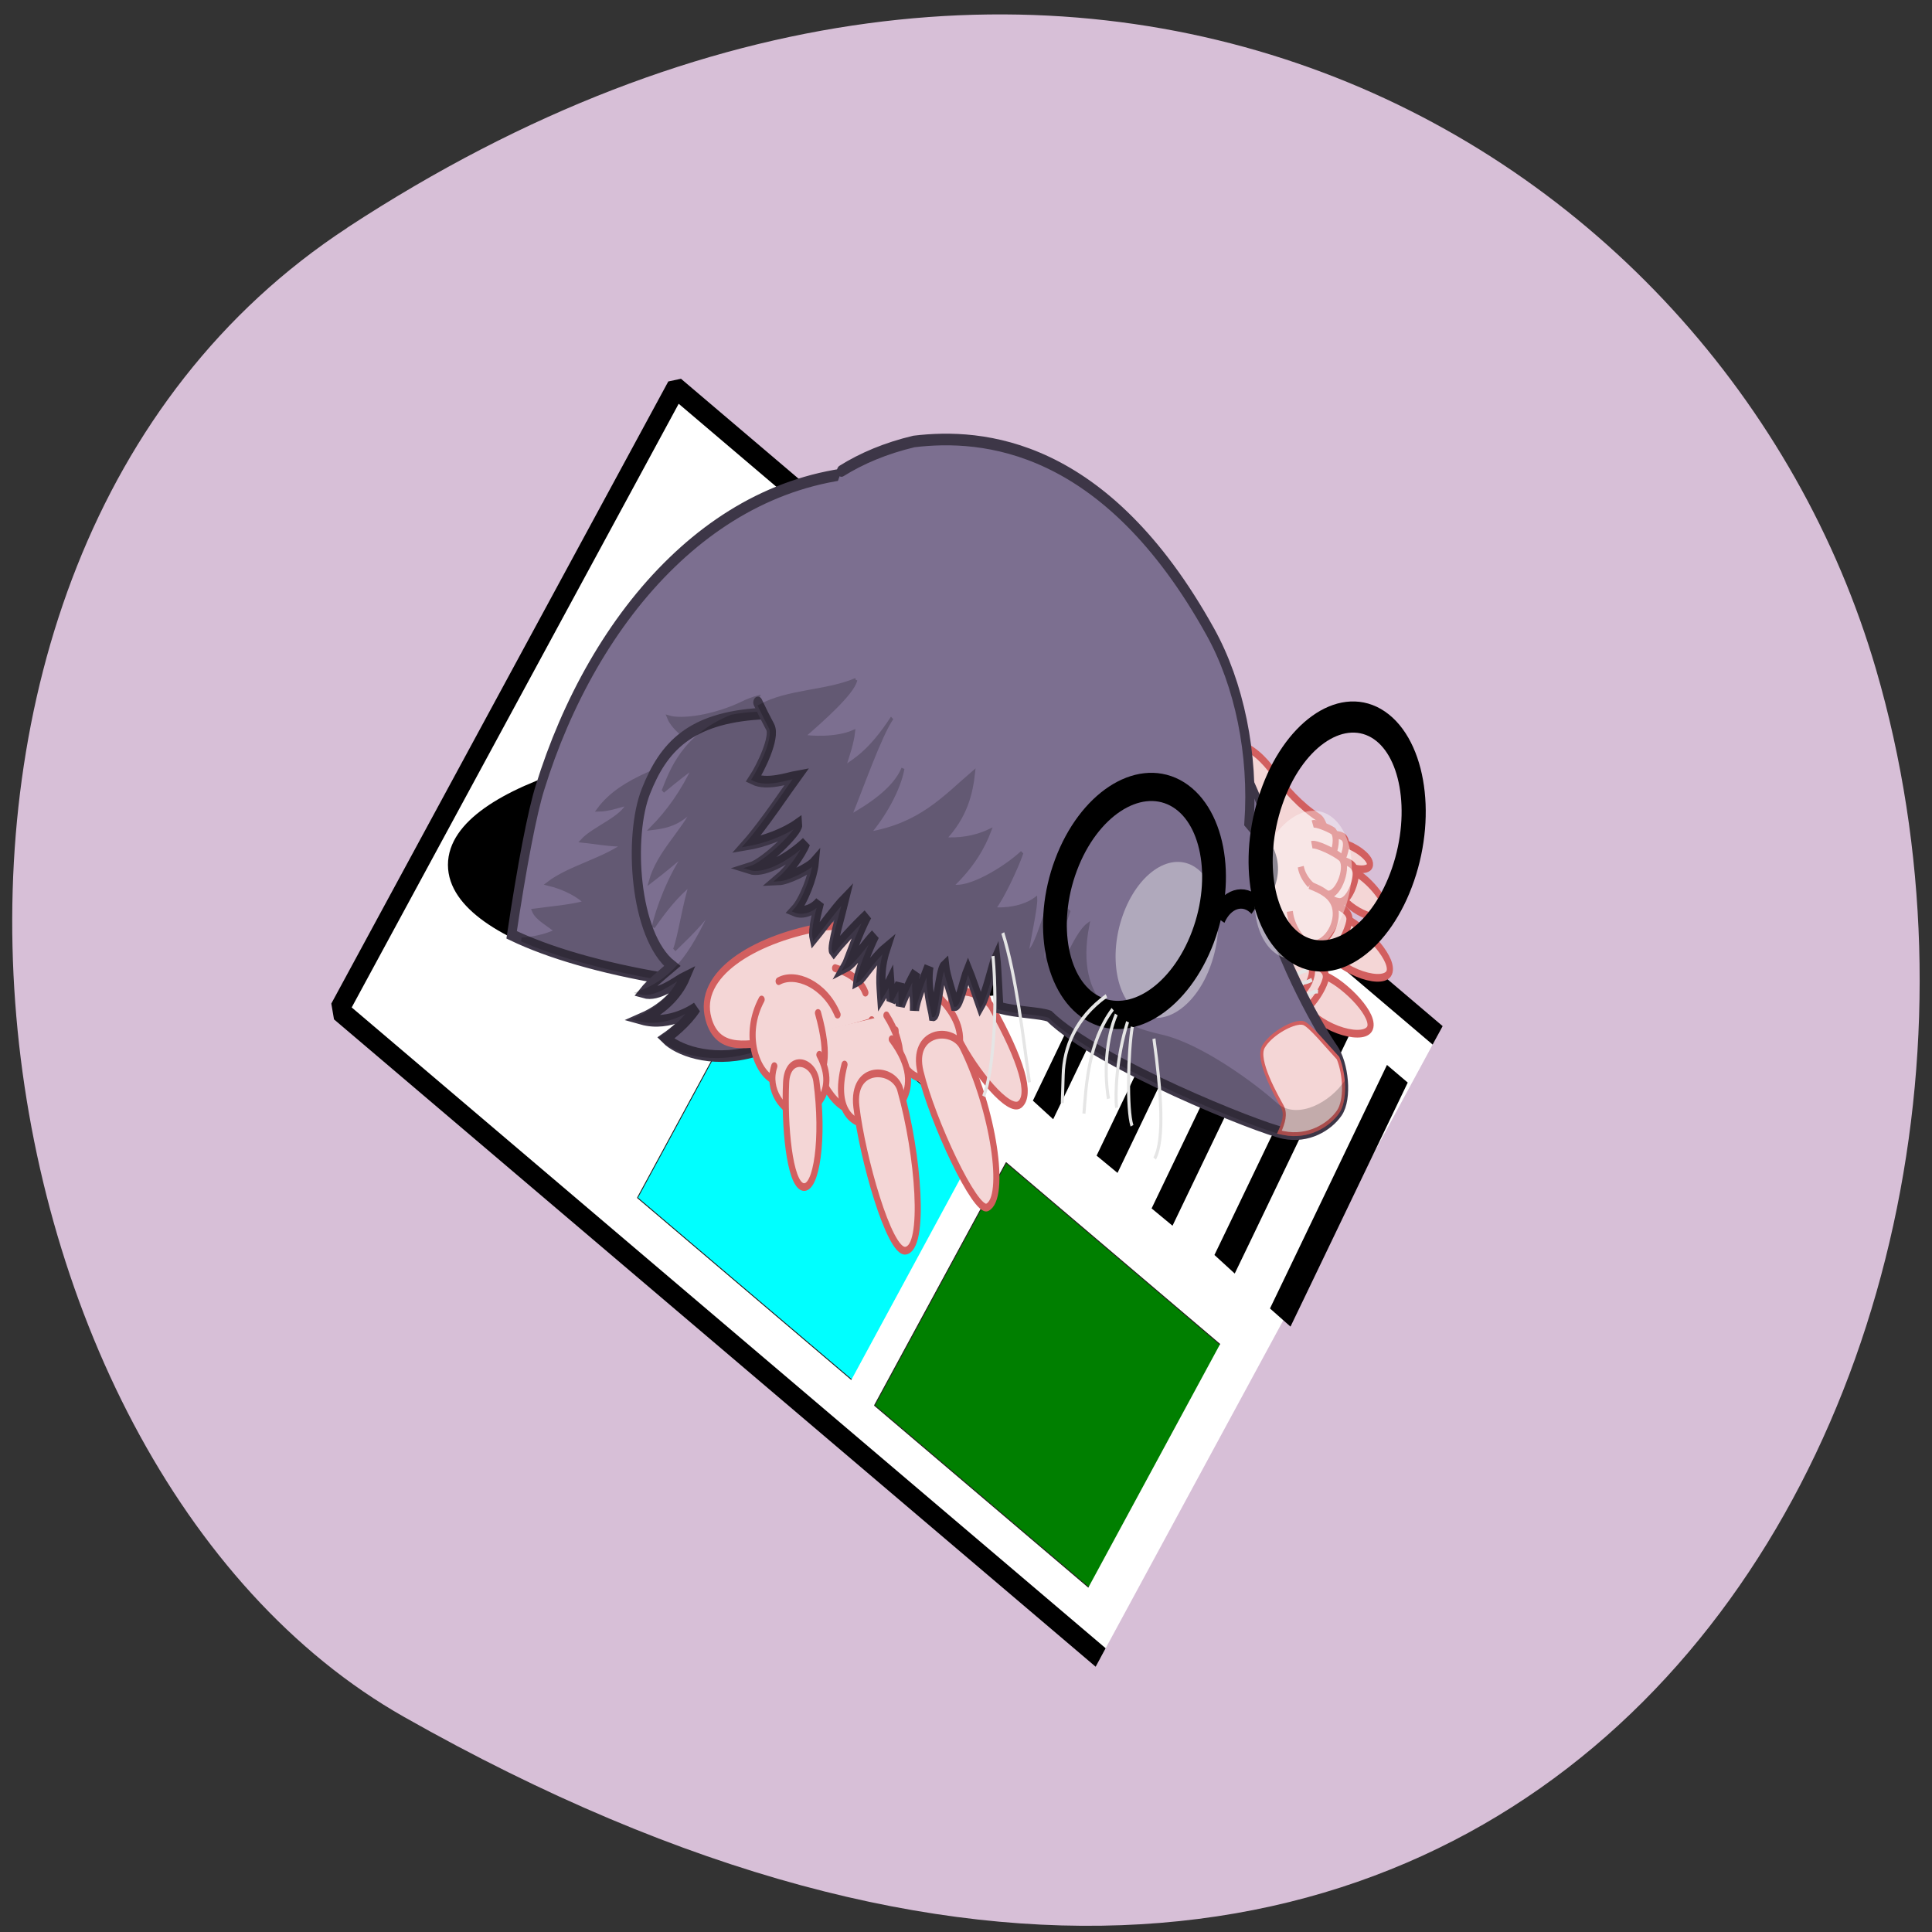 <svg xmlns="http://www.w3.org/2000/svg" xmlns:xlink="http://www.w3.org/1999/xlink" viewBox="0 0 48 48"><rect x="0" y="0" width="48" height="48" fill="#333333" stroke="none"/><defs><g id="3" clip-path="url(#2)"><path d="m 216.44 136.05 c -1.076 3.178 -11.732 9.576 -18.14 13.284 c 2.152 0.53 10.656 1.63 16.497 0 c -0.512 2.689 -2.101 5.868 -3.689 9.05 c 3.176 -1.589 8.505 -3.178 16.497 -11.694 c -4.252 4.278 -11.169 17.562 -15.421 24.489 c 5.841 -2.16 14.857 -5.868 18.09 -11.165 c -1.588 5.297 -6.916 11.694 -12.245 15.973 c 17.01 -1.059 25 -7.457 35.15 -13.324 c -1.076 5.338 -3.228 11.165 -10.656 16.503 c 4.252 0.53 9.581 0.53 14.909 -1.059 c -2.152 3.708 -5.892 8.516 -13.32 13.324 c 5.328 1.589 17.573 -3.219 23.413 -6.968 c -1.588 3.219 -6.916 11.206 -10.09 13.854 c 3.176 0.53 9.581 0.53 13.833 -1.589 c 0 2.119 -2.664 9.576 -3.74 13.854 c 2.664 -1.059 4.816 -6.397 7.992 -12.265 c -0.82 2.404 -1.896 6.601 -2.613 11.491 c -7.326 1.222 -14.909 3.301 -22.542 6.03 c -8.04 0.367 -16.343 0.57 -24.797 0.57 c -47.29 0 -89.04 -5.664 -114.1 -14.302 c 3.535 -0.244 7.531 -0.774 11.271 -2.2 c -2.152 -1.589 -6.353 -3.178 -7.429 -5.297 c 4.765 -0.53 12.757 -1.059 17.01 -2.119 c -2.101 -1.63 -6.404 -3.749 -12.245 -4.849 c 6.916 -4.238 19.16 -6.357 25.565 -10.594 c -1.588 1.059 -7.992 0 -14.396 -0.53 c 3.74 -3.219 13.32 -5.868 14.909 -9.616 c -2.664 0.53 -6.404 1.589 -9.581 1.589 c 7.992 -8.516 22.901 -10.635 35.658 -15.973 c -4.765 -1.059 -11.169 -4.767 -12.757 -7.946 c 4.252 1.059 14.909 -0.041 24.489 -3.749 c 9.581 -3.749 22.337 -2.119 32.481 -4.808 m 65.48 64.42 c -1.639 3.02 -2.92 5.745 -3.894 8.516 c -0.973 0.163 -1.896 0.326 -2.92 0.448 c 1.639 -3.02 3.894 -6.601 6.814 -8.964 m 5.841 4.278 c -0.256 0.815 -0.461 1.589 -0.666 2.363 c -0.922 0.244 -1.896 0.448 -2.869 0.652 c 1.23 -1.385 2.459 -2.486 3.535 -3.02" transform="matrix(0.076 0 0 0.096 4.489 3.942)" fill-rule="evenodd" stroke="#000"/></g><g id="6" clip-path="url(#5)"><path d="m -227.02 12.688 c -19.263 0.285 -43.599 39.2 -42.882 64.63 c 0.717 25.834 33.05 20.09 46.673 22.982 c 13.628 2.852 24.387 -0.733 27.973 -3.586 c -1.947 -1.1 -7.173 -4.278 -10.04 -7.905 c 0 0 8.402 5.01 17.983 2.893 c -8.402 -2.893 -12.654 -7.538 -14.396 -10.798 c 2.818 1.059 8.402 4.89 13.32 3.993 c -12.09 -3.627 -17.675 -11.206 -25.05 -24.08 c 2.715 4.36 7.326 7.946 13.833 12.958 c -1.588 -3.219 -3.228 -12.265 -5.328 -17.03 c 4.765 3.178 7.992 6.357 12.245 11.165 c -1.076 -4.278 -5.328 -13.324 -10.656 -19.19 c 4.252 2.689 6.404 4.278 11.681 7.457 c -2.613 -7.457 -10.605 -12.754 -14.345 -19.15 c 4.252 3.708 7.992 4.808 13.833 5.338 c -5.328 -4.278 -10.09 -9.576 -13.833 -15.973 c 2.664 1.589 5.328 3.178 10.144 6.357 c -2.51 -4.971 -6.455 -14.221 -22.389 -19.274 c -2.408 -0.367 -5.02 -0.611 -7.839 -0.733 c -0.307 -0.041 -0.615 -0.041 -0.922 -0.041" transform="matrix(-0.076 0 0 0.096 1.589 16.51)" fill-rule="evenodd" stroke="#000"/></g><g id="9" clip-path="url(#8)"><path d="m -246.47 2.932 c 1.044 3.195 11.709 9.601 18.08 13.325 c -2.121 0.515 -10.622 1.597 -16.485 0.003 c 0.544 2.658 2.099 5.817 3.708 9.01 c -3.191 -1.575 -8.489 -3.167 -16.476 -11.68 c 4.249 4.238 11.185 17.562 15.413 24.457 c -5.848 -2.126 -14.888 -5.827 -18.08 -11.159 c 1.603 5.321 6.927 11.731 12.255 15.976 c -17.02 -1.063 -25.07 -7.447 -35.18 -13.32 c 1.092 5.357 3.242 11.171 10.648 16.496 c -4.225 0.539 -9.566 0.543 -14.864 -1.049 c 2.109 3.734 5.832 8.54 13.304 13.33 c -5.333 1.596 -17.583 -3.229 -23.44 -6.947 c 1.609 3.197 6.939 11.158 10.1 13.838 c -3.197 0.549 -9.566 0.543 -13.824 -1.612 c -0.003 2.165 2.672 9.617 3.738 13.873 c -2.694 -1.079 -4.811 -6.405 -7.992 -12.27 c 1.044 3.195 2.669 9.577 3.203 16.524 c -1.087 -1.599 -4.299 -10.117 -9.63 -14.402 c 3.769 6.927 5.888 12.294 5.363 20.254 c -0.53 -3.19 -6.921 -13.856 -11.179 -16.01 c 6.391 20.264 -9.05 27.22 -21.818 30.395 c -12.772 3.176 -29.829 14.9 -36.24 20.21 c -5.728 4.769 -16.12 2.265 -22.413 -3.261 c 0.036 2.734 0.776 5.256 2.213 6.708 c 3.256 3.245 10.228 6.03 18.06 4.176 c 7.934 -1.859 59.21 -22.253 74.29 -35.72 c 3 -1.108 9.6 -1.525 16.253 -3.336 c 0.06 -2.823 -0.102 -10.327 0.14 -12.754 c 0.809 1.292 3.722 9.217 5.794 11.687 c 1.12 -3.1 2.711 -7.541 3.464 -9.268 c 1.277 2.117 3.484 8.744 4.759 8.614 c 0.523 -2.079 2.544 -7.733 2.777 -10.282 c 1.666 1.069 3.446 12.627 4.511 12.43 c 0.148 -1.562 2.01 -7.328 0.611 -12.623 c 1.706 3.108 5.157 8.423 5.44 11.02 c -0.512 -5.152 0.595 -6.209 -1.153 -9.927 c 2.344 2.696 5.066 7.122 5.654 8.184 c 0.086 -1.721 -0.209 -4.479 -0.18 -5.543 c 0.755 1.255 2.271 3.11 3.116 4.195 c -0.025 -0.366 0.069 -3.436 0.072 -4.866 c 0.684 0.974 2.41 2.896 2.855 3.396 c 0.038 -2.413 0.553 -6.819 -2.02 -12.03 c 4.329 2.436 7.974 6.839 9.498 7.345 c -0.459 -2.174 -4.066 -8.254 -6.226 -11.249 c 3.128 2.151 7.184 6.567 10.02 7.513 c -0.843 -1.044 -4.665 -8.743 -7.926 -12.805 c 4.732 3.061 10.157 7.218 11.582 8.507 c 0.858 -0.958 -3.262 -9.985 -4.397 -13.01 c 2.861 2.01 8.851 7.635 10.54 9.03 c 0.424 -2.031 -1.429 -6.518 -2.419 -8.94 c 2.078 1.816 5.627 2.631 8.222 1.552 c -2.978 -2.203 -6.491 -8.412 -7.149 -11.961 c 1.905 1.542 8.985 3.664 11.853 3.546 c -3.208 -1.819 -7.869 -6.07 -9.398 -8.863 c 6.935 4.46 14.734 6.573 18.599 5.283 c -5.04 -0.793 -16.409 -8.498 -16.318 -10.139 c 4.565 2.133 11.243 3.629 17.02 3.963 c -5.754 -4.46 -14.826 -13.796 -17.471 -16.389 c 2.893 0.248 9.824 1.686 14.05 -0.324 c -2.387 -2.571 -7.896 -10.152 -6.294 -12.96 c 1.01 -1.745 2.01 -3.612 3.051 -5.604 c -9.528 -3.34 -21.86 -1.952 -31.694 -4.535" transform="matrix(-0.076 0.007 0.005 0.096 2.515 18.336)" fill-rule="evenodd" stroke="#000"/></g><clipPath id="8"><path d="M 0,0 H48 V48 H0 z"/></clipPath><clipPath id="5"><path d="M 0,0 H48 V48 H0 z"/></clipPath><clipPath id="2"><path d="M 0,0 H48 V48 H0 z"/></clipPath><filter id="0" filterUnits="objectBoundingBox" x="0" y="0" width="48" height="48"><feColorMatrix type="matrix" in="SourceGraphic" values="0 0 0 0 1 0 0 0 0 1 0 0 0 0 1 0 0 0 1 0"/></filter><mask id="1"><g filter="url(#0)"><path fill-opacity="0.2" d="M 0,0 H48 V48 H0 z"/></g></mask><mask id="7"><g filter="url(#0)"><path fill-opacity="0.2" d="M 0,0 H48 V48 H0 z"/></g></mask><mask id="4"><g filter="url(#0)"><path fill-opacity="0.2" d="M 0,0 H48 V48 H0 z"/></g></mask></defs><path d="m 8.629 5.656 c 17.855 -11.684 34.12 -2.254 37.98 10.973 c 5.191 17.789 -8.453 41.945 -36.566 26.03 c -11.172 -6.324 -14.13 -28.676 -1.414 -37" fill="#d7bfd7"/><g stroke-linejoin="bevel"><path d="m 784.69 -2496.98 l 946.13 -0.033 l -0.002 644.03 l -946.13 0.033" transform="matrix(-0.02 -0.017 0.013 -0.024 75.5 -5.408)" fill="#fff" fill-rule="evenodd" stroke="#000" stroke-width="19.12"/><g stroke="#231b1b" stroke-width="0.849" transform="matrix(-0.02 -0.017 0.013 -0.024 75.5 -5.408)"><path d="m 827.39 -2454.49 l 265.8 -0.048 l -0.111 251.32 l -265.59 0.062" fill="#007f00"/><path d="m 1124.67 -2450.11 l 265.8 -0.048 l -0.04 251.43 l -265.66 -0.049" fill="#0ff"/></g></g><g stroke="#000"><g fill="none" stroke-width="25.783" transform="matrix(-0.012 0.025 -0.02 -0.017 75.5 -5.408)"><path d="m 1896.33 901.36 c 238 0.007 242.33 0.089 242.33 0.089"/><path d="m 1892.12 973.02 c 238.11 -0.062 242.33 0.089 242.33 0.089"/><path d="m 1896.32 1048.17 c 238.09 0.146 242.33 0.089 242.33 0.089"/><path d="m 1892.15 1119.2 c 238 0.007 242.23 -0.05 242.23 -0.05"/><path d="m 1892.12 1198.55 c 238.11 -0.062 242.33 0.089 242.33 0.089"/></g><path d="m 373.61 80.42 c 0 21.311 -72.27 38.588 -161.43 38.588 c -89.16 0 -161.43 -17.277 -161.43 -38.588 c 0 -21.311 72.27 -38.588 161.43 -38.588 c 89.16 0 161.43 17.277 161.43 38.588" transform="matrix(-0.065 0 0 0.082 35.576 14.893)" fill-rule="evenodd" stroke-linecap="round" stroke-width="5"/></g><path d="m 231.76 80.87 c 9.478 0.122 19.417 1.304 29.817 3.708 c 38.578 7.131 121.88 108.63 13.218 124.89 c -7.941 1.182 -16.14 3.382 -24.438 6.397 c -8.04 0.326 -16.292 0.53 -24.797 0.53 c -49.44 0 -92.83 -6.194 -117.37 -15.525 c 3.33 -17.725 6.763 -31.824 9.273 -38.1 c 8.556 -21.922 23.21 -43.07 43.24 -58.35 c 19.01 -14.547 42.882 -23.837 71.06 -23.552" transform="matrix(0.076 0 0 0.096 4.489 3.942)" fill="#7c6f90" fill-rule="evenodd" stroke="#3d3647" stroke-linecap="round" stroke-width="3"/><use xlink:href="#3" mask="url(#1)"/><path d="m 216.82 12.728 c 22.952 1.141 31.559 8.598 37.3 20.09 c 5.738 11.491 3.945 37.32 -8.607 45.23 c 3.228 2.16 7.531 5.01 9.324 6.805 c -4.97 1.141 -10.759 -2.852 -13.628 -3.952 c 1.742 3.26 5.994 7.905 14.345 10.798 c -9.529 2.119 -17.931 -2.893 -17.931 -2.893 c 2.869 3.586 8.095 6.846 10.04 7.905 c -3.586 2.852 -14.345 6.438 -27.973 3.586 c -13.679 -2.893 -45.956 2.852 -46.673 -22.982 c -0.717 -25.834 24.387 -65.6 43.804 -64.58" transform="matrix(-0.076 0 0 0.096 35.36 16.51)" fill="#7c6f90" fill-rule="evenodd" stroke="#3d3647" stroke-linecap="round" stroke-width="3"/><use xlink:href="#6" mask="url(#4)"/><g fill-rule="evenodd" stroke-width="2"><g fill="#f4d6d6" stroke="#d25f5f"><g stroke-linecap="round"><path d="m -602.21 83.77 c 1.313 9.886 12.729 8.62 19.46 9.97 c 6.781 1.361 36.34 2.087 47.32 -1.256 c 10.977 -3.303 19.831 -4.819 18.01 -9.657 c -1.825 -4.838 -10.682 -12.165 -18.332 -11.743 c -9.972 0.551 -17.961 -3.452 -26.876 -3.775 c -20.932 -0.792 -41.19 4.318 -39.58 16.461" transform="matrix(0.075 -0.018 0.015 0.094 61.51 6.595)"/><g transform="matrix(-0.065 0.051 0.041 0.081 30.08 6.698)"><path d="m 180.72 109.55 c 1.352 10.32 -4.827 12.333 -11.703 11.51 c -6.181 -0.779 -4.458 -17.18 5.404 -25.26"/><path d="m 177.38 113.77 c 3.587 11.946 -1.507 15.298 -7.688 15.29 c -6.202 -0.043 -13.692 -10.592 -0.579 -21.304"/><path d="m 175.53 125.44 c 0.007 10.396 -3.561 24.922 -7.66 24.95 c -4.554 -0.022 -6.621 -9.169 -5.852 -26.22 c 0.128 -3.355 4.895 -9.149 8.213 -9.168 c 2.884 -0.034 5.317 5.175 5.299 10.435"/></g><g transform="matrix(-0.071 0.034 0.027 0.09 32.754 9.227)"><path d="m 196.2 104.96 c 1.392 10.323 -6.446 13.641 -14.95 13.465 c -6.237 -0.12 -14.636 -6.96 -0.169 -25.602"/><path d="m 189.84 110.16 c 3.59 11.93 -3.139 16.01 -9.299 15.943 c -4.286 -0.032 -17.682 -5.02 -4.56 -22.587"/><path d="m 186.03 123.1 c 0.907 13.382 -3.888 40.34 -7.972 40.41 c -6.826 0.059 -10.946 -22.956 -7.178 -41.64 c 1.222 -6.172 14.385 -9.896 15.15 1.231"/></g><g transform="matrix(-0.074 0.021 0.016 0.094 34.29 12.08)"><path d="m 200.85 82.49 c -2.784 1.41 -7.416 4.188 -8.379 8.367"/><path d="m 212.95 97.09 c 0.316 13.03 -5.183 21.849 -11.04 22.645 c -6.158 0.863 -23.803 -3.7 -14.924 -21.652"/><path d="m 203.08 107.49 c 6.819 11.594 -0.541 16.981 -6.693 16.925 c -4.263 -0.057 -19.608 -3.711 -9.823 -19.944"/><path d="m 201.58 118.93 c 0.878 13.202 -2.553 39.17 -7.861 39.845 c -6.685 0.855 -9.46 -23.279 -7.106 -41.08 c 0.849 -6.115 14.214 -9.743 14.966 1.234"/></g><g transform="matrix(-0.076 0.01 0.008 0.095 35.24 15.03)"><path d="m 217.09 75.54 c -5.608 -1.861 -14.849 2.321 -18.13 10.662"/><path d="m 223.1 79.7 c 6.97 8.354 3.732 18.575 -1.846 21.342 c -5.574 2.807 -21.679 7.843 -16.02 -15.953"/><path d="m 220.81 97.36 c 3.217 6.01 -1.859 12.04 -6.04 12.978 c -4.177 0.937 -14.41 -3.709 -8.85 -14.382"/><path d="m 217.44 102.02 c 1.786 10.956 1.666 26.25 -2.625 27.572 c -4.244 1.272 -8.161 -11.792 -7.2 -26.934 c 0.338 -5.527 8.622 -8.05 9.824 -0.638"/></g></g><path d="m -377.85 17.771 c -4.983 2.432 -8.01 5.949 -10.662 10.469 c -2.646 4.561 -6.493 9.876 -11.622 14.09 c -5.129 4.213 3.759 34.484 20.573 31.04 c 16.864 -3.455 24.13 -17.827 26.595 -24.724 c 2.523 -6.867 4.562 -45.12 -24.885 -30.874" transform="matrix(-0.075 0.02 0.016 0.094 2.072 24.336)"/><g transform="matrix(-0.075 -0.017 -0.014 0.094 35.962 17.969)"><path d="m 27.22 36.803 c -2.961 -0.042 -9.138 1.858 -9.15 3.927 c -0.012 2.069 7.443 2.596 11.403 0.003"/><path d="m 31.641 35.12 c -1.743 -0.151 -3.687 -0.629 -4.569 0.784 c -0.925 1.364 -0.387 5.852 1.816 6.336 c 2.203 0.484 3.805 -0.592 4.952 -1.46"/><path d="m 37.825 40.35 c -1.659 0.817 -3.7 2.02 -5.781 1.434 c -2.433 -0.65 -2.628 -7.02 -0.322 -7.679 c 1.643 -0.447 5.715 -1.073 6.657 -0.529"/></g><g transform="matrix(-0.074 -0.022 -0.017 0.093 36.13 18.252)"><path d="m 23.991 42.31 c -4.238 0.351 -12.961 5.05 -12.72 8.08 c 0.251 2.987 10.999 2.689 16.311 -1.596"/><path d="m 29.979 40.31 c -2.524 -0.003 -5.374 -0.416 -6.509 1.747 c -1.076 2.134 0.309 8.607 3.526 9.02 c 3.227 0.375 5.382 -1.423 6.868 -2.834"/><path d="m 41.19 45.02 c -1.686 3.624 -7.238 5.551 -10.219 5.02 c -3.639 -0.639 -5.197 -9.08 -1.999 -10.382 c 2.251 -0.856 8.557 -1.73 9.971 -1.024"/></g><g transform="matrix(-0.072 -0.03 -0.024 0.091 36.495 18.795)"><path d="m 25.737 52.47 c -5.85 -0.248 -18.57 4.497 -18.706 8.526 c -0.185 4.01 14.582 5.516 22.573 0.72"/><path d="m 31.765 50.21 c -2.529 -0.016 -6.728 -0.365 -7.855 1.753 c -1.091 2.172 1.328 11.887 4.549 12.258 c 3.27 0.387 5.779 -2.82 6.165 -5.31"/><path d="m 42.977 56.46 c -1.671 3.611 -6.735 6.881 -9.643 5.883 c -5.05 -1.701 -6.923 -9.135 -3.313 -12.41 c 2.46 -2.237 6.769 -1.895 8.945 -1.952"/></g><g transform="matrix(-0.069 -0.04 -0.032 0.087 36.951 19.982)"><path d="m 30.14 62.62 c -5.748 -1.107 -19.02 1.784 -19.741 5.709 c -0.696 3.983 13.67 7.556 22.249 3.953"/><path d="m 35.881 61.52 c -2.474 -0.012 -5.701 -1.085 -6.795 1.058 c -1.111 2.18 1.444 11.864 4.664 12.217 c 3.219 0.353 5.719 -2.894 6.068 -5.379"/><path d="m 57.44 60.46 c -1.438 6.467 -13.868 12.205 -19.209 12.181 c -3.482 -0.025 -7.376 -8.753 -2.69 -11.358 c 4.254 -2.4 10.756 -3.682 12.899 -3.687"/></g></g><path d="m 320.14 137.02 c 16.19 5.827 23.26 13.569 25.514 17.358 c 2.203 3.79 9.171 14.18 10.451 22.411 c 1.281 8.272 -4.662 18.214 -12.962 21.718 c -26.948 11.409 -66.14 -77.01 -23 -61.49" transform="matrix(0.076 0 0 0.096 4.489 3.942)" fill="#7c6f90" stroke="#3d3647"/></g><g transform="matrix(-0.076 0.007 0.005 0.096 2.515 18.336)"><g fill="none" stroke="#e5e5e5"><path d="m -391.58 94.18 c 2.132 -0.353 4.287 1.091 5.03 2.877"/><path d="m -389.8 90.96 c 1.797 0.733 3.594 0.73 6.085 0.353"/><path d="m -388.38 88.45 c 1.797 -0.002 4.338 1.087 5.414 1.788"/></g><g fill-rule="evenodd"><path d="m -214.24 6.408 c -1.219 2.413 -2.403 4.579 -3.597 6.622 c -1.602 2.807 3.909 10.43 6.348 12.997 c -4.277 2.01 -11.207 0.575 -14.15 0.371 c 2.694 2.549 11.766 11.885 17.52 16.345 c -5.775 -0.334 -12.45 -1.789 -17.02 -3.963 c -0.091 1.64 11.332 9.342 16.32 10.179 c -3.865 1.29 -11.667 -0.863 -18.599 -5.283 c 1.578 2.749 6.188 7 9.396 8.823 c -2.868 0.118 -9.948 -2 -11.85 -3.505 c 0.655 3.508 4.168 9.717 7.146 11.92 c -2.595 1.079 -6.093 0.26 -8.171 -1.556 c 0.939 2.426 2.792 6.913 2.368 8.944 c -1.689 -1.394 -7.678 -7.02 -10.54 -9.03 c 1.135 3.03 5.255 12.05 4.397 13.01 c -1.425 -1.29 -6.799 -5.45 -11.582 -8.507 c 3.261 4.062 7.083 11.761 7.924 12.765 c -2.836 -0.906 -6.892 -5.321 -10.02 -7.472 c 2.16 2.995 5.767 9.08 6.226 11.249 c -1.525 -0.507 -5.169 -4.91 -9.498 -7.345 c 2.571 5.213 2.107 9.616 2.069 12.03 c -0.446 -0.5 -2.222 -2.419 -2.906 -3.392 c -0.054 1.433 -0.098 4.5 -0.072 4.866 c -0.846 -1.085 -2.361 -2.94 -3.116 -4.195 c -0.029 1.064 0.317 3.817 0.18 5.543 c -0.587 -1.062 -3.306 -5.448 -5.654 -8.184 c 1.748 3.718 0.64 4.775 1.153 9.927 c -0.283 -2.594 -3.734 -7.909 -5.443 -11.06 c 1.395 5.295 -0.458 11.142 -0.609 12.664 c -1.065 0.197 -2.844 -11.362 -4.511 -12.43 c -0.182 2.545 -2.203 8.2 -2.723 10.319 c -1.326 0.133 -3.536 -6.534 -4.813 -8.651 c -0.753 1.727 -2.347 6.127 -3.467 9.227 c -2.072 -2.47 -4.932 -10.359 -5.792 -11.647 c -0.191 2.423 -0.08 9.931 -0.14 12.754 c -6.602 1.807 -13.249 2.229 -16.251 3.377 c -15.09 13.426 -66.36 33.82 -74.3 35.679 c -7.883 1.855 -14.804 -0.931 -18.06 -4.176 c -3.256 -3.245 -2.79 -12.06 0.462 -16.248 c 3.255 -4.148 15.765 -23.643 19.913 -40.801 c -7.854 -8.807 -0.467 -14.835 3.731 -19.457 c -2.769 -17.657 0.829 -36.08 9.303 -50.11 c 30.993 -51.33 70.941 -56.6 93.21 -56.11 c 9.37 1.064 17.319 3.125 24.08 5.881" fill="#7c6f90" stroke="#3d3647" stroke-linecap="round" stroke-width="3"/><path d="m -385.09 101.78 c -0.463 -0.009 -0.869 0.06 -1.221 0.167 c -2.056 0.715 -7.01 6.288 -10.665 9.85 c -1.946 4.506 -1.795 11.11 0.91 13.824 c 3.256 3.245 10.228 6.03 18.06 4.176 c 0.355 -0.066 0.909 -0.227 1.363 -0.34 c -1.555 -2.424 -2.574 -4.518 -1.333 -6.606 c 1.378 -2.342 7.857 -12.555 5.064 -15.792 c -2.407 -2.855 -8.741 -5.315 -12.179 -5.28" fill="#f4d6d6" stroke="#d25f5f"/></g></g><use xlink:href="#9" mask="url(#7)"/><path d="m 82.928 71.28 c -3.057 -4.811 -8.891 -5.999 -12.83 -2.089" transform="matrix(-0.076 0.007 0.005 0.096 36.2 15.39)" fill="none" stroke="#000" stroke-width="5"/><g fill="#fff" fill-rule="evenodd" fill-opacity="0.4"><path d="m 28.34 25.19 c 0.605 0.34 1.391 -0.207 1.746 -1.223 c 0.359 -1.016 0.16 -2.113 -0.445 -2.453 c -0.605 -0.34 -1.387 0.211 -1.746 1.227 c -0.359 1.012 -0.16 2.109 0.445 2.449"/><path d="m 31.762 23.73 c 0.574 0.32 1.316 -0.199 1.656 -1.164 c 0.34 -0.965 0.152 -2 -0.422 -2.328 c -0.574 -0.32 -1.316 0.199 -1.656 1.164 c -0.344 0.965 -0.152 2 0.422 2.328"/></g><g fill="none"><g stroke="#000" stroke-linecap="round"><path d="m 152.17 86.61 c 0.012 8.697 -9.384 15.731 -20.971 15.733 c -11.586 0.002 -20.99 -7.03 -21 -15.729 c 0.013 -8.685 9.398 -15.761 21.01 -15.752 c 11.586 -0.002 20.976 7.06 20.963 15.747" transform="matrix(-0.048 0.128 0.108 0.057 25.13 0.654)" stroke-width="5"/><path d="m 152.19 86.63 c -0.013 8.685 -9.392 15.724 -21 15.712 c -11.587 -0.001 -20.977 -7.04 -20.989 -15.734 c 0.013 -8.685 9.406 -15.756 20.993 -15.755 c 11.587 0.001 21 7.05 20.999 15.776" transform="matrix(-0.046 0.134 0.104 0.06 30.25 -1.995)" stroke-width="5.271"/></g><g stroke="#e5e5e5" transform="matrix(-0.076 0.007 0.005 0.096 2.515 18.336)"><path d="m -286.44 77.31 c -0.697 14.345 2.174 30.524 5.424 35.894"/><path d="m -290.02 71.6 c -3.592 11.11 -5.04 28.698 -6.113 39.11"/><path d="m -322.67 90.25 c 10.416 5.03 14.715 12.211 15.42 19.391 c 0.756 7.177 0.756 7.177 0.756 7.177"/><path d="m -337.39 102.42 c -1.464 13.663 -1.822 26.23 1.788 30.878"/><path d="m -330.55 98.84 c 1.784 6.452 3.219 21.18 1.773 25.487"/><path d="m -329.11 97.44 c 4.271 8.975 5.355 18.662 5.01 21.871"/><path d="m -324.48 93.85 c 8.612 7.897 10.05 19.724 11.12 26.19"/><path d="m -325.56 95.27 c 3.584 5.755 5.055 14.353 3.963 21.536"/></g></g></svg>